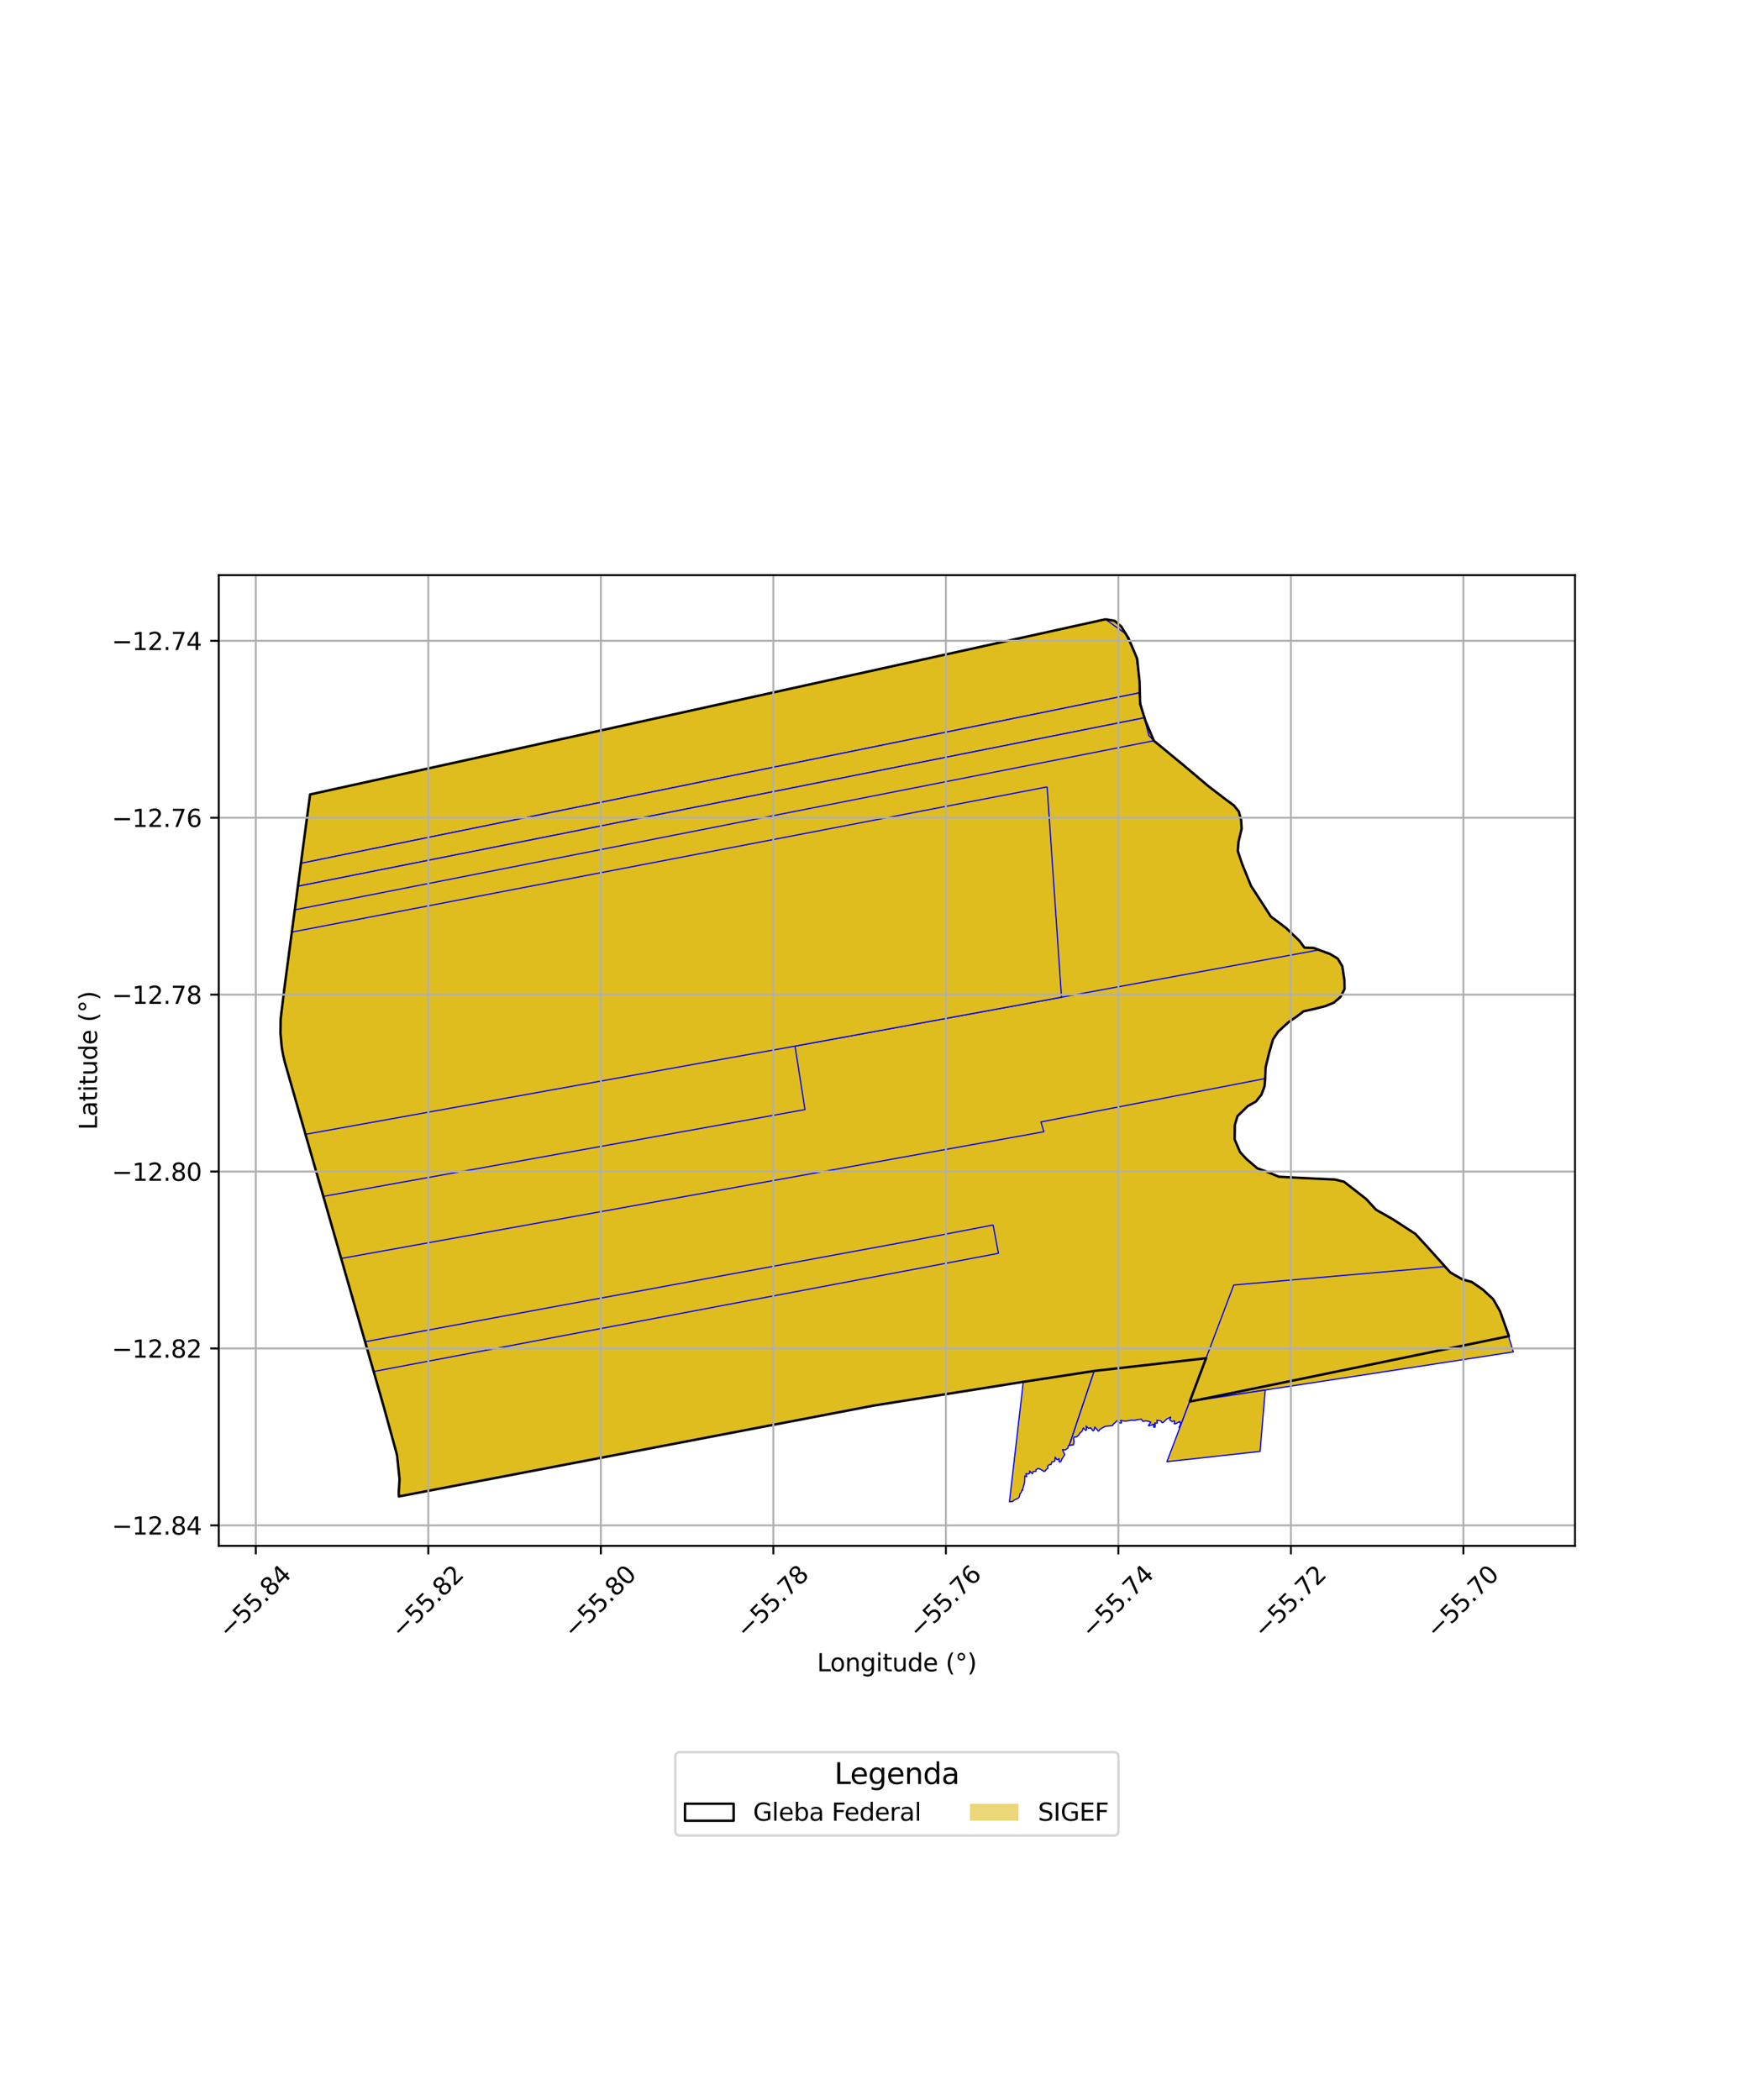 <?xml version="1.0" encoding="utf-8" standalone="no"?>
<!DOCTYPE svg PUBLIC "-//W3C//DTD SVG 1.1//EN"
  "http://www.w3.org/Graphics/SVG/1.1/DTD/svg11.dtd">
<svg xmlns:xlink="http://www.w3.org/1999/xlink" width="720pt" height="864pt" viewBox="0 0 720 864" xmlns="http://www.w3.org/2000/svg" version="1.1">
 <defs>
  <style type="text/css">*{stroke-linejoin: round; stroke-linecap: butt}</style>
 </defs>
 <g id="figure_1">
  <g id="patch_1">
   <path d="M 0 864 
L 720 864 
L 720 0 
L 0 0 
z
" style="fill: #ffffff"/>
  </g>
  <g id="axes_1">
   <g id="patch_2">
    <path d="M 90 636.011 
L 648 636.011 
L 648 236.629 
L 90 236.629 
z
" style="fill: #ffffff"/>
   </g>
   <g id="PatchCollection_1">
    <path d="M 474.727 304.754 
L 476.895 306.806 
L 481.555 311.041 
L 484.691 313.402 
L 430.819 323.754 
L 120.064 383.485 
L 121.285 374.322 
L 474.727 304.754 
" clip-path="url(#pf556cc4934)" style="fill: #e0bd1f; stroke: #0000ff; stroke-width: 0.5"/>
    <path d="M 461.588 493.728 
L 463.852 505.583 
L 410.795 515.653 
L 408.596 503.996 
L 439.389 498.069 
L 461.588 493.728 
" clip-path="url(#pf556cc4934)" style="fill: #e0bd1f; stroke: #0000ff; stroke-width: 0.5"/>
    <path d="M 450.208 564.048 
L 439.911 594.746 
L 439.483 594.86 
L 439.406 595.752 
L 438.287 596.555 
L 437.111 596.419 
L 438.08 598.482 
L 436.883 600.315 
L 436.483 601.296 
L 435.976 601.54 
L 435.713 601.326 
L 435.76 600.162 
L 434.86 600.608 
L 434.12 599.486 
L 433.945 601.198 
L 432.773 601.473 
L 432.435 602.558 
L 431.698 602.601 
L 431.008 603.275 
L 431.163 604.114 
L 430.677 604.389 
L 429.842 605.332 
L 429.414 605.377 
L 429.073 605.039 
L 427.216 604.134 
L 426.263 604.671 
L 426.205 605.345 
L 425.138 605.399 
L 424.735 606.334 
L 423.607 605.187 
L 423.53 606.251 
L 423.058 606.433 
L 422.08 606.31 
L 422.463 607.462 
L 422.37 607.558 
L 421.652 607.232 
L 421.529 609.965 
L 420.844 612.358 
L 420.842 613.088 
L 420.526 612.938 
L 420.147 614.024 
L 419.628 614.631 
L 419.456 615.625 
L 419.055 616.331 
L 417.282 617.173 
L 416.559 617.792 
L 415.319 617.857 
L 421.009 568.533 
L 450.208 564.048 
" clip-path="url(#pf556cc4934)" style="fill: #e0bd1f; stroke: #0000ff; stroke-width: 0.5"/>
    <path d="M 454.839 254.783 
L 458.604 255.445 
L 461.319 257.775 
L 464.297 262.579 
L 467.854 271.011 
L 468.844 280.428 
L 469.08 289.588 
L 471.27 296.596 
L 474.727 304.754 
L 475.376 305.295 
L 487.047 314.914 
L 497.258 323.533 
L 504.636 329.168 
L 507.581 331.324 
L 509.681 333.88 
L 510.639 337.398 
L 510.841 340.964 
L 509.539 346.437 
L 509.279 350.187 
L 511.076 355.527 
L 514.707 364.487 
L 519.843 372.408 
L 522.843 377.068 
L 529.008 381.707 
L 534.612 387.067 
L 536.68 389.89 
L 540.448 389.997 
L 547.285 392.53 
L 550.404 394.434 
L 552.245 397.514 
L 553.12 403.219 
L 553.184 406.92 
L 551.524 410.17 
L 548.736 412.55 
L 545.287 413.96 
L 540.015 415.284 
L 536.332 416.068 
L 533.363 418.342 
L 530.174 420.511 
L 525.849 424.477 
L 523.727 427.67 
L 522.16 433.161 
L 520.707 439.122 
L 520.535 443.748 
L 520.282 446.848 
L 519.002 450.345 
L 516.701 453.221 
L 513.361 455.08 
L 509.121 459.221 
L 508.047 462.874 
L 507.974 468.799 
L 510.2 474.007 
L 512.9 476.92 
L 517.298 480.682 
L 521.264 482.094 
L 526.132 484.142 
L 533.875 484.554 
L 549.218 485.29 
L 552.952 486.192 
L 562.084 493.302 
L 566.158 497.731 
L 572.883 501.537 
L 582.347 507.677 
L 588.814 514.735 
L 596.675 523.498 
L 601.735 526.423 
L 605.513 527.421 
L 610.189 530.668 
L 614.373 534.559 
L 617.169 539.484 
L 620.817 549.725 
L 526.879 569.036 
L 489.475 576.669 
L 496.208 558.811 
L 450.208 564.048 
L 421.009 568.533 
L 359.41 578.304 
L 164.126 615.68 
L 164.048 613.937 
L 164.391 608.647 
L 163.38 598.996 
L 163.142 597.854 
L 157.978 579.11 
L 153.736 564.281 
L 151.61 556.925 
L 150.208 552.027 
L 140.364 517.774 
L 139.972 516.435 
L 138.261 510.447 
L 136.532 504.431 
L 133.919 495.321 
L 129.36 479.475 
L 124.195 461.502 
L 122.522 455.69 
L 117.193 437.062 
L 116.478 434.039 
L 115.952 431.066 
L 115.386 425.116 
L 115.47 419.236 
L 116.956 407.002 
L 118.166 397.837 
L 120.613 379.333 
L 121.285 374.322 
L 124.121 352.841 
L 125.827 339.97 
L 127.582 326.86 
L 454.839 254.783 
" clip-path="url(#pf556cc4934)" style="fill: #e0bd1f; stroke: #0000ff; stroke-width: 0.5"/>
    <path d="M 496.208 558.811 
L 489.475 576.669 
L 485.432 587.32 
L 485.097 587.272 
L 485.691 585.95 
L 485.44 584.88 
L 483.534 585.806 
L 483.075 585.769 
L 483.221 585.318 
L 483.212 584.579 
L 482.22 584.877 
L 481.27 584.188 
L 481.651 583.017 
L 480.007 583.837 
L 478.656 585.198 
L 478.143 585.372 
L 477.637 584.594 
L 475.978 584.354 
L 476.156 585.51 
L 475.146 585.466 
L 475.307 586.566 
L 475.173 587.188 
L 474.676 587.211 
L 474.717 585.957 
L 472.715 586.675 
L 472.513 586.457 
L 473.452 585.12 
L 472.449 584.73 
L 471.251 584.545 
L 470.275 584.85 
L 469.581 583.882 
L 467.903 584.091 
L 466.835 584.365 
L 465.674 584.296 
L 462.945 584.712 
L 461.057 584.398 
L 461.403 585.338 
L 461.13 585.514 
L 460.524 585.403 
L 459.621 584.499 
L 457.967 586.058 
L 457.719 586.536 
L 454.611 586.878 
L 452.532 588.089 
L 451.927 588.862 
L 450.473 587.14 
L 450.01 588.565 
L 449.669 588.68 
L 448.73 587.418 
L 447.869 587.689 
L 446.847 586.703 
L 447.08 588.069 
L 446.719 588.582 
L 445.734 587.482 
L 445.19 588.822 
L 444.052 589.847 
L 443.848 590.389 
L 443.007 591.138 
L 441.974 591.239 
L 441.689 591.95 
L 441.919 593.103 
L 441.635 594.462 
L 440.702 594.534 
L 439.911 594.746 
L 450.208 564.048 
L 496.208 558.811 
" clip-path="url(#pf556cc4934)" style="fill: #e0bd1f; stroke: #0000ff; stroke-width: 0.5"/>
    <path d="M 542.658 390.816 
L 547.285 392.53 
L 550.404 394.434 
L 552.245 397.514 
L 553.12 403.219 
L 553.184 406.92 
L 551.524 410.17 
L 548.736 412.55 
L 545.287 413.96 
L 540.015 415.284 
L 536.332 416.068 
L 533.363 418.342 
L 530.174 420.511 
L 525.849 424.477 
L 523.727 427.67 
L 522.16 433.161 
L 520.707 439.122 
L 520.535 443.748 
L 518.567 444.129 
L 454.129 456.598 
L 428.261 461.602 
L 429.492 465.623 
L 367.315 476.841 
L 215.203 504.278 
L 140.364 517.774 
L 133.028 492.23 
L 291.644 463.658 
L 331.192 456.511 
L 327.102 430.406 
L 436.731 410.279 
L 542.658 390.816 
" clip-path="url(#pf556cc4934)" style="fill: #e0bd1f; stroke: #0000ff; stroke-width: 0.5"/>
    <path d="M 430.819 323.754 
L 436.731 410.279 
L 327.102 430.406 
L 287.773 437.467 
L 125.693 466.69 
L 122.522 455.69 
L 117.689 438.792 
L 117.078 436.558 
L 116.78 435.318 
L 116.478 434.039 
L 116.281 432.928 
L 116.056 431.656 
L 115.89 430.511 
L 115.725 429.219 
L 115.575 427.771 
L 115.487 426.603 
L 115.386 425.116 
L 115.373 423.83 
L 115.364 422.779 
L 115.387 421.206 
L 115.47 419.236 
L 115.662 417.204 
L 115.768 416.225 
L 115.929 414.939 
L 116.956 407.002 
L 118.166 397.837 
L 120.064 383.485 
L 430.819 323.754 
" clip-path="url(#pf556cc4934)" style="fill: #e0bd1f; stroke: #0000ff; stroke-width: 0.5"/>
    <path d="M 594.101 521.127 
L 598.847 525.101 
L 603.748 526.758 
L 609.178 529.71 
L 613.95 534.139 
L 617.378 539.945 
L 618.906 544.115 
L 622.636 556.211 
L 520.563 571.888 
L 489.475 576.669 
L 496.208 558.811 
L 507.599 528.699 
L 594.101 521.127 
" clip-path="url(#pf556cc4934)" style="fill: #e0bd1f; stroke: #0000ff; stroke-width: 0.5"/>
    <path d="M 454.839 254.783 
L 462.963 260.673 
L 467.415 269.819 
L 468.805 280.386 
L 468.753 285.057 
L 123.824 355.189 
L 127.582 326.86 
L 454.839 254.783 
" clip-path="url(#pf556cc4934)" style="fill: #e0bd1f; stroke: #0000ff; stroke-width: 0.5"/>
    <path d="M 468.753 285.057 
L 468.732 286.874 
L 470.793 295.323 
L 122.571 364.63 
L 123.824 355.189 
L 468.753 285.057 
" clip-path="url(#pf556cc4934)" style="fill: #e0bd1f; stroke: #0000ff; stroke-width: 0.5"/>
    <path d="M 470.793 295.323 
L 471.304 297.421 
L 472.672 302.651 
L 474.727 304.754 
L 121.285 374.322 
L 122.571 364.63 
L 470.793 295.323 
" clip-path="url(#pf556cc4934)" style="fill: #e0bd1f; stroke: #0000ff; stroke-width: 0.5"/>
    <path d="M 520.563 571.888 
L 518.437 597.156 
L 480.107 601.375 
L 485.132 588.119 
L 485.432 587.32 
L 489.475 576.669 
L 520.563 571.888 
" clip-path="url(#pf556cc4934)" style="fill: #e0bd1f; stroke: #0000ff; stroke-width: 0.5"/>
    <path d="M 408.596 503.996 
L 410.795 515.653 
L 153.736 564.281 
L 150.208 552.027 
L 228.35 537.552 
L 371.209 511.186 
L 408.596 503.996 
" clip-path="url(#pf556cc4934)" style="fill: #e0bd1f; stroke: #0000ff; stroke-width: 0.5"/>
   </g>
   <g id="PatchCollection_2">
    <path d="M 454.839 254.783 
L 458.604 255.445 
L 461.319 257.775 
L 464.297 262.579 
L 467.854 271.011 
L 468.844 280.428 
L 469.08 289.588 
L 471.27 296.596 
L 474.727 304.754 
L 475.376 305.295 
L 487.047 314.914 
L 497.258 323.533 
L 504.636 329.168 
L 507.581 331.324 
L 509.681 333.88 
L 510.639 337.398 
L 510.841 340.964 
L 509.539 346.437 
L 509.279 350.187 
L 511.076 355.527 
L 514.707 364.487 
L 519.843 372.408 
L 522.843 377.068 
L 529.008 381.707 
L 534.612 387.067 
L 536.68 389.89 
L 540.448 389.997 
L 547.285 392.53 
L 550.404 394.434 
L 552.245 397.514 
L 553.12 403.219 
L 553.184 406.92 
L 551.524 410.17 
L 548.736 412.55 
L 545.287 413.96 
L 540.015 415.284 
L 536.332 416.068 
L 533.363 418.342 
L 530.174 420.511 
L 525.849 424.477 
L 523.727 427.67 
L 522.16 433.161 
L 520.707 439.122 
L 520.535 443.748 
L 520.282 446.848 
L 519.002 450.345 
L 516.701 453.221 
L 513.361 455.08 
L 509.121 459.221 
L 508.047 462.874 
L 507.974 468.799 
L 510.2 474.007 
L 512.9 476.92 
L 517.298 480.682 
L 521.264 482.094 
L 526.132 484.142 
L 533.875 484.554 
L 549.218 485.29 
L 552.952 486.192 
L 562.084 493.302 
L 566.158 497.731 
L 572.883 501.537 
L 582.347 507.677 
L 588.814 514.735 
L 596.675 523.498 
L 601.735 526.423 
L 605.513 527.421 
L 610.189 530.668 
L 614.373 534.559 
L 617.169 539.484 
L 620.817 549.725 
L 526.879 569.036 
L 489.475 576.669 
L 496.208 558.811 
L 450.208 564.048 
L 421.009 568.533 
L 359.41 578.304 
L 164.126 615.68 
L 164.048 613.937 
L 164.391 608.647 
L 163.38 598.996 
L 163.142 597.854 
L 157.978 579.11 
L 153.736 564.281 
L 151.61 556.925 
L 150.208 552.027 
L 140.364 517.774 
L 139.972 516.435 
L 138.261 510.447 
L 136.532 504.431 
L 133.919 495.321 
L 129.36 479.475 
L 124.195 461.502 
L 122.522 455.69 
L 117.193 437.062 
L 116.478 434.039 
L 115.952 431.066 
L 115.386 425.116 
L 115.47 419.236 
L 116.956 407.002 
L 118.166 397.837 
L 120.613 379.333 
L 121.285 374.322 
L 124.121 352.841 
L 125.827 339.97 
L 127.582 326.86 
L 454.839 254.783 
" clip-path="url(#pf556cc4934)" style="fill: none; stroke: #000000"/>
   </g>
   <g id="matplotlib.axis_1">
    <g id="xtick_1">
     <g id="line2d_1">
      <path d="M 105.246 636.011 
L 105.246 236.629 
" clip-path="url(#pf556cc4934)" style="fill: none; stroke: #b0b0b0; stroke-width: 0.8; stroke-linecap: square"/>
     </g>
     <g id="line2d_2">
      <defs>
       <path id="m33d11f3b05" d="M 0 0 
L 0 3.5 
" style="stroke: #000000; stroke-width: 0.8"/>
      </defs>
      <g>
       <use xlink:href="#m33d11f3b05" x="105.246" y="636.011" style="stroke: #000000; stroke-width: 0.8"/>
      </g>
     </g>
     <g id="text_1">
      <!-- −55.84 -->
      <g transform="translate(94.113 674.553) rotate(-45) scale(0.1 -0.1)">
       <defs>
        <path id="DejaVuSans-2212" d="M 678 2272 
L 4684 2272 
L 4684 1741 
L 678 1741 
L 678 2272 
z
" transform="scale(0.016)"/>
        <path id="DejaVuSans-35" d="M 691 4666 
L 3169 4666 
L 3169 4134 
L 1269 4134 
L 1269 2991 
Q 1406 3038 1543 3061 
Q 1681 3084 1819 3084 
Q 2600 3084 3056 2656 
Q 3513 2228 3513 1497 
Q 3513 744 3044 326 
Q 2575 -91 1722 -91 
Q 1428 -91 1123 -41 
Q 819 9 494 109 
L 494 744 
Q 775 591 1075 516 
Q 1375 441 1709 441 
Q 2250 441 2565 725 
Q 2881 1009 2881 1497 
Q 2881 1984 2565 2268 
Q 2250 2553 1709 2553 
Q 1456 2553 1204 2497 
Q 953 2441 691 2322 
L 691 4666 
z
" transform="scale(0.016)"/>
        <path id="DejaVuSans-2e" d="M 684 794 
L 1344 794 
L 1344 0 
L 684 0 
L 684 794 
z
" transform="scale(0.016)"/>
        <path id="DejaVuSans-38" d="M 2034 2216 
Q 1584 2216 1326 1975 
Q 1069 1734 1069 1313 
Q 1069 891 1326 650 
Q 1584 409 2034 409 
Q 2484 409 2743 651 
Q 3003 894 3003 1313 
Q 3003 1734 2745 1975 
Q 2488 2216 2034 2216 
z
M 1403 2484 
Q 997 2584 770 2862 
Q 544 3141 544 3541 
Q 544 4100 942 4425 
Q 1341 4750 2034 4750 
Q 2731 4750 3128 4425 
Q 3525 4100 3525 3541 
Q 3525 3141 3298 2862 
Q 3072 2584 2669 2484 
Q 3125 2378 3379 2068 
Q 3634 1759 3634 1313 
Q 3634 634 3220 271 
Q 2806 -91 2034 -91 
Q 1263 -91 848 271 
Q 434 634 434 1313 
Q 434 1759 690 2068 
Q 947 2378 1403 2484 
z
M 1172 3481 
Q 1172 3119 1398 2916 
Q 1625 2713 2034 2713 
Q 2441 2713 2670 2916 
Q 2900 3119 2900 3481 
Q 2900 3844 2670 4047 
Q 2441 4250 2034 4250 
Q 1625 4250 1398 4047 
Q 1172 3844 1172 3481 
z
" transform="scale(0.016)"/>
        <path id="DejaVuSans-34" d="M 2419 4116 
L 825 1625 
L 2419 1625 
L 2419 4116 
z
M 2253 4666 
L 3047 4666 
L 3047 1625 
L 3713 1625 
L 3713 1100 
L 3047 1100 
L 3047 0 
L 2419 0 
L 2419 1100 
L 313 1100 
L 313 1709 
L 2253 4666 
z
" transform="scale(0.016)"/>
       </defs>
       <use xlink:href="#DejaVuSans-2212"/>
       <use xlink:href="#DejaVuSans-35" transform="translate(83.789 0)"/>
       <use xlink:href="#DejaVuSans-35" transform="translate(147.412 0)"/>
       <use xlink:href="#DejaVuSans-2e" transform="translate(211.035 0)"/>
       <use xlink:href="#DejaVuSans-38" transform="translate(242.822 0)"/>
       <use xlink:href="#DejaVuSans-34" transform="translate(306.445 0)"/>
      </g>
     </g>
    </g>
    <g id="xtick_2">
     <g id="line2d_3">
      <path d="M 176.225 636.011 
L 176.225 236.629 
" clip-path="url(#pf556cc4934)" style="fill: none; stroke: #b0b0b0; stroke-width: 0.8; stroke-linecap: square"/>
     </g>
     <g id="line2d_4">
      <g>
       <use xlink:href="#m33d11f3b05" x="176.225" y="636.011" style="stroke: #000000; stroke-width: 0.8"/>
      </g>
     </g>
     <g id="text_2">
      <!-- −55.82 -->
      <g transform="translate(165.092 674.553) rotate(-45) scale(0.1 -0.1)">
       <defs>
        <path id="DejaVuSans-32" d="M 1228 531 
L 3431 531 
L 3431 0 
L 469 0 
L 469 531 
Q 828 903 1448 1529 
Q 2069 2156 2228 2338 
Q 2531 2678 2651 2914 
Q 2772 3150 2772 3378 
Q 2772 3750 2511 3984 
Q 2250 4219 1831 4219 
Q 1534 4219 1204 4116 
Q 875 4013 500 3803 
L 500 4441 
Q 881 4594 1212 4672 
Q 1544 4750 1819 4750 
Q 2544 4750 2975 4387 
Q 3406 4025 3406 3419 
Q 3406 3131 3298 2873 
Q 3191 2616 2906 2266 
Q 2828 2175 2409 1742 
Q 1991 1309 1228 531 
z
" transform="scale(0.016)"/>
       </defs>
       <use xlink:href="#DejaVuSans-2212"/>
       <use xlink:href="#DejaVuSans-35" transform="translate(83.789 0)"/>
       <use xlink:href="#DejaVuSans-35" transform="translate(147.412 0)"/>
       <use xlink:href="#DejaVuSans-2e" transform="translate(211.035 0)"/>
       <use xlink:href="#DejaVuSans-38" transform="translate(242.822 0)"/>
       <use xlink:href="#DejaVuSans-32" transform="translate(306.445 0)"/>
      </g>
     </g>
    </g>
    <g id="xtick_3">
     <g id="line2d_5">
      <path d="M 247.203 636.011 
L 247.203 236.629 
" clip-path="url(#pf556cc4934)" style="fill: none; stroke: #b0b0b0; stroke-width: 0.8; stroke-linecap: square"/>
     </g>
     <g id="line2d_6">
      <g>
       <use xlink:href="#m33d11f3b05" x="247.203" y="636.011" style="stroke: #000000; stroke-width: 0.8"/>
      </g>
     </g>
     <g id="text_3">
      <!-- −55.80 -->
      <g transform="translate(236.07 674.553) rotate(-45) scale(0.1 -0.1)">
       <defs>
        <path id="DejaVuSans-30" d="M 2034 4250 
Q 1547 4250 1301 3770 
Q 1056 3291 1056 2328 
Q 1056 1369 1301 889 
Q 1547 409 2034 409 
Q 2525 409 2770 889 
Q 3016 1369 3016 2328 
Q 3016 3291 2770 3770 
Q 2525 4250 2034 4250 
z
M 2034 4750 
Q 2819 4750 3233 4129 
Q 3647 3509 3647 2328 
Q 3647 1150 3233 529 
Q 2819 -91 2034 -91 
Q 1250 -91 836 529 
Q 422 1150 422 2328 
Q 422 3509 836 4129 
Q 1250 4750 2034 4750 
z
" transform="scale(0.016)"/>
       </defs>
       <use xlink:href="#DejaVuSans-2212"/>
       <use xlink:href="#DejaVuSans-35" transform="translate(83.789 0)"/>
       <use xlink:href="#DejaVuSans-35" transform="translate(147.412 0)"/>
       <use xlink:href="#DejaVuSans-2e" transform="translate(211.035 0)"/>
       <use xlink:href="#DejaVuSans-38" transform="translate(242.822 0)"/>
       <use xlink:href="#DejaVuSans-30" transform="translate(306.445 0)"/>
      </g>
     </g>
    </g>
    <g id="xtick_4">
     <g id="line2d_7">
      <path d="M 318.182 636.011 
L 318.182 236.629 
" clip-path="url(#pf556cc4934)" style="fill: none; stroke: #b0b0b0; stroke-width: 0.8; stroke-linecap: square"/>
     </g>
     <g id="line2d_8">
      <g>
       <use xlink:href="#m33d11f3b05" x="318.182" y="636.011" style="stroke: #000000; stroke-width: 0.8"/>
      </g>
     </g>
     <g id="text_4">
      <!-- −55.78 -->
      <g transform="translate(307.049 674.553) rotate(-45) scale(0.1 -0.1)">
       <defs>
        <path id="DejaVuSans-37" d="M 525 4666 
L 3525 4666 
L 3525 4397 
L 1831 0 
L 1172 0 
L 2766 4134 
L 525 4134 
L 525 4666 
z
" transform="scale(0.016)"/>
       </defs>
       <use xlink:href="#DejaVuSans-2212"/>
       <use xlink:href="#DejaVuSans-35" transform="translate(83.789 0)"/>
       <use xlink:href="#DejaVuSans-35" transform="translate(147.412 0)"/>
       <use xlink:href="#DejaVuSans-2e" transform="translate(211.035 0)"/>
       <use xlink:href="#DejaVuSans-37" transform="translate(242.822 0)"/>
       <use xlink:href="#DejaVuSans-38" transform="translate(306.445 0)"/>
      </g>
     </g>
    </g>
    <g id="xtick_5">
     <g id="line2d_9">
      <path d="M 389.16 636.011 
L 389.16 236.629 
" clip-path="url(#pf556cc4934)" style="fill: none; stroke: #b0b0b0; stroke-width: 0.8; stroke-linecap: square"/>
     </g>
     <g id="line2d_10">
      <g>
       <use xlink:href="#m33d11f3b05" x="389.16" y="636.011" style="stroke: #000000; stroke-width: 0.8"/>
      </g>
     </g>
     <g id="text_5">
      <!-- −55.76 -->
      <g transform="translate(378.027 674.553) rotate(-45) scale(0.1 -0.1)">
       <defs>
        <path id="DejaVuSans-36" d="M 2113 2584 
Q 1688 2584 1439 2293 
Q 1191 2003 1191 1497 
Q 1191 994 1439 701 
Q 1688 409 2113 409 
Q 2538 409 2786 701 
Q 3034 994 3034 1497 
Q 3034 2003 2786 2293 
Q 2538 2584 2113 2584 
z
M 3366 4563 
L 3366 3988 
Q 3128 4100 2886 4159 
Q 2644 4219 2406 4219 
Q 1781 4219 1451 3797 
Q 1122 3375 1075 2522 
Q 1259 2794 1537 2939 
Q 1816 3084 2150 3084 
Q 2853 3084 3261 2657 
Q 3669 2231 3669 1497 
Q 3669 778 3244 343 
Q 2819 -91 2113 -91 
Q 1303 -91 875 529 
Q 447 1150 447 2328 
Q 447 3434 972 4092 
Q 1497 4750 2381 4750 
Q 2619 4750 2861 4703 
Q 3103 4656 3366 4563 
z
" transform="scale(0.016)"/>
       </defs>
       <use xlink:href="#DejaVuSans-2212"/>
       <use xlink:href="#DejaVuSans-35" transform="translate(83.789 0)"/>
       <use xlink:href="#DejaVuSans-35" transform="translate(147.412 0)"/>
       <use xlink:href="#DejaVuSans-2e" transform="translate(211.035 0)"/>
       <use xlink:href="#DejaVuSans-37" transform="translate(242.822 0)"/>
       <use xlink:href="#DejaVuSans-36" transform="translate(306.445 0)"/>
      </g>
     </g>
    </g>
    <g id="xtick_6">
     <g id="line2d_11">
      <path d="M 460.139 636.011 
L 460.139 236.629 
" clip-path="url(#pf556cc4934)" style="fill: none; stroke: #b0b0b0; stroke-width: 0.8; stroke-linecap: square"/>
     </g>
     <g id="line2d_12">
      <g>
       <use xlink:href="#m33d11f3b05" x="460.139" y="636.011" style="stroke: #000000; stroke-width: 0.8"/>
      </g>
     </g>
     <g id="text_6">
      <!-- −55.74 -->
      <g transform="translate(449.006 674.553) rotate(-45) scale(0.1 -0.1)">
       <use xlink:href="#DejaVuSans-2212"/>
       <use xlink:href="#DejaVuSans-35" transform="translate(83.789 0)"/>
       <use xlink:href="#DejaVuSans-35" transform="translate(147.412 0)"/>
       <use xlink:href="#DejaVuSans-2e" transform="translate(211.035 0)"/>
       <use xlink:href="#DejaVuSans-37" transform="translate(242.822 0)"/>
       <use xlink:href="#DejaVuSans-34" transform="translate(306.445 0)"/>
      </g>
     </g>
    </g>
    <g id="xtick_7">
     <g id="line2d_13">
      <path d="M 531.117 636.011 
L 531.117 236.629 
" clip-path="url(#pf556cc4934)" style="fill: none; stroke: #b0b0b0; stroke-width: 0.8; stroke-linecap: square"/>
     </g>
     <g id="line2d_14">
      <g>
       <use xlink:href="#m33d11f3b05" x="531.117" y="636.011" style="stroke: #000000; stroke-width: 0.8"/>
      </g>
     </g>
     <g id="text_7">
      <!-- −55.72 -->
      <g transform="translate(519.984 674.553) rotate(-45) scale(0.1 -0.1)">
       <use xlink:href="#DejaVuSans-2212"/>
       <use xlink:href="#DejaVuSans-35" transform="translate(83.789 0)"/>
       <use xlink:href="#DejaVuSans-35" transform="translate(147.412 0)"/>
       <use xlink:href="#DejaVuSans-2e" transform="translate(211.035 0)"/>
       <use xlink:href="#DejaVuSans-37" transform="translate(242.822 0)"/>
       <use xlink:href="#DejaVuSans-32" transform="translate(306.445 0)"/>
      </g>
     </g>
    </g>
    <g id="xtick_8">
     <g id="line2d_15">
      <path d="M 602.096 636.011 
L 602.096 236.629 
" clip-path="url(#pf556cc4934)" style="fill: none; stroke: #b0b0b0; stroke-width: 0.8; stroke-linecap: square"/>
     </g>
     <g id="line2d_16">
      <g>
       <use xlink:href="#m33d11f3b05" x="602.096" y="636.011" style="stroke: #000000; stroke-width: 0.8"/>
      </g>
     </g>
     <g id="text_8">
      <!-- −55.70 -->
      <g transform="translate(590.963 674.553) rotate(-45) scale(0.1 -0.1)">
       <use xlink:href="#DejaVuSans-2212"/>
       <use xlink:href="#DejaVuSans-35" transform="translate(83.789 0)"/>
       <use xlink:href="#DejaVuSans-35" transform="translate(147.412 0)"/>
       <use xlink:href="#DejaVuSans-2e" transform="translate(211.035 0)"/>
       <use xlink:href="#DejaVuSans-37" transform="translate(242.822 0)"/>
       <use xlink:href="#DejaVuSans-30" transform="translate(306.445 0)"/>
      </g>
     </g>
    </g>
    <g id="text_9">
     <!-- Longitude (°) -->
     <g transform="translate(336.14 687.622) scale(0.1 -0.1)">
      <defs>
       <path id="DejaVuSans-4c" d="M 628 4666 
L 1259 4666 
L 1259 531 
L 3531 531 
L 3531 0 
L 628 0 
L 628 4666 
z
" transform="scale(0.016)"/>
       <path id="DejaVuSans-6f" d="M 1959 3097 
Q 1497 3097 1228 2736 
Q 959 2375 959 1747 
Q 959 1119 1226 758 
Q 1494 397 1959 397 
Q 2419 397 2687 759 
Q 2956 1122 2956 1747 
Q 2956 2369 2687 2733 
Q 2419 3097 1959 3097 
z
M 1959 3584 
Q 2709 3584 3137 3096 
Q 3566 2609 3566 1747 
Q 3566 888 3137 398 
Q 2709 -91 1959 -91 
Q 1206 -91 779 398 
Q 353 888 353 1747 
Q 353 2609 779 3096 
Q 1206 3584 1959 3584 
z
" transform="scale(0.016)"/>
       <path id="DejaVuSans-6e" d="M 3513 2113 
L 3513 0 
L 2938 0 
L 2938 2094 
Q 2938 2591 2744 2837 
Q 2550 3084 2163 3084 
Q 1697 3084 1428 2787 
Q 1159 2491 1159 1978 
L 1159 0 
L 581 0 
L 581 3500 
L 1159 3500 
L 1159 2956 
Q 1366 3272 1645 3428 
Q 1925 3584 2291 3584 
Q 2894 3584 3203 3211 
Q 3513 2838 3513 2113 
z
" transform="scale(0.016)"/>
       <path id="DejaVuSans-67" d="M 2906 1791 
Q 2906 2416 2648 2759 
Q 2391 3103 1925 3103 
Q 1463 3103 1205 2759 
Q 947 2416 947 1791 
Q 947 1169 1205 825 
Q 1463 481 1925 481 
Q 2391 481 2648 825 
Q 2906 1169 2906 1791 
z
M 3481 434 
Q 3481 -459 3084 -895 
Q 2688 -1331 1869 -1331 
Q 1566 -1331 1297 -1286 
Q 1028 -1241 775 -1147 
L 775 -588 
Q 1028 -725 1275 -790 
Q 1522 -856 1778 -856 
Q 2344 -856 2625 -561 
Q 2906 -266 2906 331 
L 2906 616 
Q 2728 306 2450 153 
Q 2172 0 1784 0 
Q 1141 0 747 490 
Q 353 981 353 1791 
Q 353 2603 747 3093 
Q 1141 3584 1784 3584 
Q 2172 3584 2450 3431 
Q 2728 3278 2906 2969 
L 2906 3500 
L 3481 3500 
L 3481 434 
z
" transform="scale(0.016)"/>
       <path id="DejaVuSans-69" d="M 603 3500 
L 1178 3500 
L 1178 0 
L 603 0 
L 603 3500 
z
M 603 4863 
L 1178 4863 
L 1178 4134 
L 603 4134 
L 603 4863 
z
" transform="scale(0.016)"/>
       <path id="DejaVuSans-74" d="M 1172 4494 
L 1172 3500 
L 2356 3500 
L 2356 3053 
L 1172 3053 
L 1172 1153 
Q 1172 725 1289 603 
Q 1406 481 1766 481 
L 2356 481 
L 2356 0 
L 1766 0 
Q 1100 0 847 248 
Q 594 497 594 1153 
L 594 3053 
L 172 3053 
L 172 3500 
L 594 3500 
L 594 4494 
L 1172 4494 
z
" transform="scale(0.016)"/>
       <path id="DejaVuSans-75" d="M 544 1381 
L 544 3500 
L 1119 3500 
L 1119 1403 
Q 1119 906 1312 657 
Q 1506 409 1894 409 
Q 2359 409 2629 706 
Q 2900 1003 2900 1516 
L 2900 3500 
L 3475 3500 
L 3475 0 
L 2900 0 
L 2900 538 
Q 2691 219 2414 64 
Q 2138 -91 1772 -91 
Q 1169 -91 856 284 
Q 544 659 544 1381 
z
M 1991 3584 
L 1991 3584 
z
" transform="scale(0.016)"/>
       <path id="DejaVuSans-64" d="M 2906 2969 
L 2906 4863 
L 3481 4863 
L 3481 0 
L 2906 0 
L 2906 525 
Q 2725 213 2448 61 
Q 2172 -91 1784 -91 
Q 1150 -91 751 415 
Q 353 922 353 1747 
Q 353 2572 751 3078 
Q 1150 3584 1784 3584 
Q 2172 3584 2448 3432 
Q 2725 3281 2906 2969 
z
M 947 1747 
Q 947 1113 1208 752 
Q 1469 391 1925 391 
Q 2381 391 2643 752 
Q 2906 1113 2906 1747 
Q 2906 2381 2643 2742 
Q 2381 3103 1925 3103 
Q 1469 3103 1208 2742 
Q 947 2381 947 1747 
z
" transform="scale(0.016)"/>
       <path id="DejaVuSans-65" d="M 3597 1894 
L 3597 1613 
L 953 1613 
Q 991 1019 1311 708 
Q 1631 397 2203 397 
Q 2534 397 2845 478 
Q 3156 559 3463 722 
L 3463 178 
Q 3153 47 2828 -22 
Q 2503 -91 2169 -91 
Q 1331 -91 842 396 
Q 353 884 353 1716 
Q 353 2575 817 3079 
Q 1281 3584 2069 3584 
Q 2775 3584 3186 3129 
Q 3597 2675 3597 1894 
z
M 3022 2063 
Q 3016 2534 2758 2815 
Q 2500 3097 2075 3097 
Q 1594 3097 1305 2825 
Q 1016 2553 972 2059 
L 3022 2063 
z
" transform="scale(0.016)"/>
       <path id="DejaVuSans-20" transform="scale(0.016)"/>
       <path id="DejaVuSans-28" d="M 1984 4856 
Q 1566 4138 1362 3434 
Q 1159 2731 1159 2009 
Q 1159 1288 1364 580 
Q 1569 -128 1984 -844 
L 1484 -844 
Q 1016 -109 783 600 
Q 550 1309 550 2009 
Q 550 2706 781 3412 
Q 1013 4119 1484 4856 
L 1984 4856 
z
" transform="scale(0.016)"/>
       <path id="DejaVuSans-b0" d="M 1600 4347 
Q 1350 4347 1178 4173 
Q 1006 4000 1006 3750 
Q 1006 3503 1178 3333 
Q 1350 3163 1600 3163 
Q 1850 3163 2022 3333 
Q 2194 3503 2194 3750 
Q 2194 3997 2020 4172 
Q 1847 4347 1600 4347 
z
M 1600 4750 
Q 1800 4750 1984 4673 
Q 2169 4597 2303 4453 
Q 2447 4313 2519 4134 
Q 2591 3956 2591 3750 
Q 2591 3338 2302 3052 
Q 2013 2766 1594 2766 
Q 1172 2766 890 3047 
Q 609 3328 609 3750 
Q 609 4169 896 4459 
Q 1184 4750 1600 4750 
z
" transform="scale(0.016)"/>
       <path id="DejaVuSans-29" d="M 513 4856 
L 1013 4856 
Q 1481 4119 1714 3412 
Q 1947 2706 1947 2009 
Q 1947 1309 1714 600 
Q 1481 -109 1013 -844 
L 513 -844 
Q 928 -128 1133 580 
Q 1338 1288 1338 2009 
Q 1338 2731 1133 3434 
Q 928 4138 513 4856 
z
" transform="scale(0.016)"/>
      </defs>
      <use xlink:href="#DejaVuSans-4c"/>
      <use xlink:href="#DejaVuSans-6f" transform="translate(53.963 0)"/>
      <use xlink:href="#DejaVuSans-6e" transform="translate(115.145 0)"/>
      <use xlink:href="#DejaVuSans-67" transform="translate(178.523 0)"/>
      <use xlink:href="#DejaVuSans-69" transform="translate(242 0)"/>
      <use xlink:href="#DejaVuSans-74" transform="translate(269.783 0)"/>
      <use xlink:href="#DejaVuSans-75" transform="translate(308.992 0)"/>
      <use xlink:href="#DejaVuSans-64" transform="translate(372.371 0)"/>
      <use xlink:href="#DejaVuSans-65" transform="translate(435.848 0)"/>
      <use xlink:href="#DejaVuSans-20" transform="translate(497.371 0)"/>
      <use xlink:href="#DejaVuSans-28" transform="translate(529.158 0)"/>
      <use xlink:href="#DejaVuSans-b0" transform="translate(568.172 0)"/>
      <use xlink:href="#DejaVuSans-29" transform="translate(618.172 0)"/>
     </g>
    </g>
   </g>
   <g id="matplotlib.axis_2">
    <g id="ytick_1">
     <g id="line2d_17">
      <path d="M 90 627.573 
L 648 627.573 
" clip-path="url(#pf556cc4934)" style="fill: none; stroke: #b0b0b0; stroke-width: 0.8; stroke-linecap: square"/>
     </g>
     <g id="line2d_18">
      <defs>
       <path id="m2eeee84fd9" d="M 0 0 
L -3.5 0 
" style="stroke: #000000; stroke-width: 0.8"/>
      </defs>
      <g>
       <use xlink:href="#m2eeee84fd9" x="90" y="627.573" style="stroke: #000000; stroke-width: 0.8"/>
      </g>
     </g>
     <g id="text_10">
      <!-- −12.84 -->
      <g transform="translate(45.992 631.372) scale(0.1 -0.1)">
       <defs>
        <path id="DejaVuSans-31" d="M 794 531 
L 1825 531 
L 1825 4091 
L 703 3866 
L 703 4441 
L 1819 4666 
L 2450 4666 
L 2450 531 
L 3481 531 
L 3481 0 
L 794 0 
L 794 531 
z
" transform="scale(0.016)"/>
       </defs>
       <use xlink:href="#DejaVuSans-2212"/>
       <use xlink:href="#DejaVuSans-31" transform="translate(83.789 0)"/>
       <use xlink:href="#DejaVuSans-32" transform="translate(147.412 0)"/>
       <use xlink:href="#DejaVuSans-2e" transform="translate(211.035 0)"/>
       <use xlink:href="#DejaVuSans-38" transform="translate(242.822 0)"/>
       <use xlink:href="#DejaVuSans-34" transform="translate(306.445 0)"/>
      </g>
     </g>
    </g>
    <g id="ytick_2">
     <g id="line2d_19">
      <path d="M 90 554.79 
L 648 554.79 
" clip-path="url(#pf556cc4934)" style="fill: none; stroke: #b0b0b0; stroke-width: 0.8; stroke-linecap: square"/>
     </g>
     <g id="line2d_20">
      <g>
       <use xlink:href="#m2eeee84fd9" x="90" y="554.79" style="stroke: #000000; stroke-width: 0.8"/>
      </g>
     </g>
     <g id="text_11">
      <!-- −12.82 -->
      <g transform="translate(45.992 558.589) scale(0.1 -0.1)">
       <use xlink:href="#DejaVuSans-2212"/>
       <use xlink:href="#DejaVuSans-31" transform="translate(83.789 0)"/>
       <use xlink:href="#DejaVuSans-32" transform="translate(147.412 0)"/>
       <use xlink:href="#DejaVuSans-2e" transform="translate(211.035 0)"/>
       <use xlink:href="#DejaVuSans-38" transform="translate(242.822 0)"/>
       <use xlink:href="#DejaVuSans-32" transform="translate(306.445 0)"/>
      </g>
     </g>
    </g>
    <g id="ytick_3">
     <g id="line2d_21">
      <path d="M 90 482.006 
L 648 482.006 
" clip-path="url(#pf556cc4934)" style="fill: none; stroke: #b0b0b0; stroke-width: 0.8; stroke-linecap: square"/>
     </g>
     <g id="line2d_22">
      <g>
       <use xlink:href="#m2eeee84fd9" x="90" y="482.006" style="stroke: #000000; stroke-width: 0.8"/>
      </g>
     </g>
     <g id="text_12">
      <!-- −12.80 -->
      <g transform="translate(45.992 485.805) scale(0.1 -0.1)">
       <use xlink:href="#DejaVuSans-2212"/>
       <use xlink:href="#DejaVuSans-31" transform="translate(83.789 0)"/>
       <use xlink:href="#DejaVuSans-32" transform="translate(147.412 0)"/>
       <use xlink:href="#DejaVuSans-2e" transform="translate(211.035 0)"/>
       <use xlink:href="#DejaVuSans-38" transform="translate(242.822 0)"/>
       <use xlink:href="#DejaVuSans-30" transform="translate(306.445 0)"/>
      </g>
     </g>
    </g>
    <g id="ytick_4">
     <g id="line2d_23">
      <path d="M 90 409.222 
L 648 409.222 
" clip-path="url(#pf556cc4934)" style="fill: none; stroke: #b0b0b0; stroke-width: 0.8; stroke-linecap: square"/>
     </g>
     <g id="line2d_24">
      <g>
       <use xlink:href="#m2eeee84fd9" x="90" y="409.222" style="stroke: #000000; stroke-width: 0.8"/>
      </g>
     </g>
     <g id="text_13">
      <!-- −12.78 -->
      <g transform="translate(45.992 413.022) scale(0.1 -0.1)">
       <use xlink:href="#DejaVuSans-2212"/>
       <use xlink:href="#DejaVuSans-31" transform="translate(83.789 0)"/>
       <use xlink:href="#DejaVuSans-32" transform="translate(147.412 0)"/>
       <use xlink:href="#DejaVuSans-2e" transform="translate(211.035 0)"/>
       <use xlink:href="#DejaVuSans-37" transform="translate(242.822 0)"/>
       <use xlink:href="#DejaVuSans-38" transform="translate(306.445 0)"/>
      </g>
     </g>
    </g>
    <g id="ytick_5">
     <g id="line2d_25">
      <path d="M 90 336.439 
L 648 336.439 
" clip-path="url(#pf556cc4934)" style="fill: none; stroke: #b0b0b0; stroke-width: 0.8; stroke-linecap: square"/>
     </g>
     <g id="line2d_26">
      <g>
       <use xlink:href="#m2eeee84fd9" x="90" y="336.439" style="stroke: #000000; stroke-width: 0.8"/>
      </g>
     </g>
     <g id="text_14">
      <!-- −12.76 -->
      <g transform="translate(45.992 340.238) scale(0.1 -0.1)">
       <use xlink:href="#DejaVuSans-2212"/>
       <use xlink:href="#DejaVuSans-31" transform="translate(83.789 0)"/>
       <use xlink:href="#DejaVuSans-32" transform="translate(147.412 0)"/>
       <use xlink:href="#DejaVuSans-2e" transform="translate(211.035 0)"/>
       <use xlink:href="#DejaVuSans-37" transform="translate(242.822 0)"/>
       <use xlink:href="#DejaVuSans-36" transform="translate(306.445 0)"/>
      </g>
     </g>
    </g>
    <g id="ytick_6">
     <g id="line2d_27">
      <path d="M 90 263.655 
L 648 263.655 
" clip-path="url(#pf556cc4934)" style="fill: none; stroke: #b0b0b0; stroke-width: 0.8; stroke-linecap: square"/>
     </g>
     <g id="line2d_28">
      <g>
       <use xlink:href="#m2eeee84fd9" x="90" y="263.655" style="stroke: #000000; stroke-width: 0.8"/>
      </g>
     </g>
     <g id="text_15">
      <!-- −12.74 -->
      <g transform="translate(45.992 267.454) scale(0.1 -0.1)">
       <use xlink:href="#DejaVuSans-2212"/>
       <use xlink:href="#DejaVuSans-31" transform="translate(83.789 0)"/>
       <use xlink:href="#DejaVuSans-32" transform="translate(147.412 0)"/>
       <use xlink:href="#DejaVuSans-2e" transform="translate(211.035 0)"/>
       <use xlink:href="#DejaVuSans-37" transform="translate(242.822 0)"/>
       <use xlink:href="#DejaVuSans-34" transform="translate(306.445 0)"/>
      </g>
     </g>
    </g>
    <g id="text_16">
     <!-- Latitude (°) -->
     <g transform="translate(39.913 464.89) rotate(-90) scale(0.1 -0.1)">
      <defs>
       <path id="DejaVuSans-61" d="M 2194 1759 
Q 1497 1759 1228 1600 
Q 959 1441 959 1056 
Q 959 750 1161 570 
Q 1363 391 1709 391 
Q 2188 391 2477 730 
Q 2766 1069 2766 1631 
L 2766 1759 
L 2194 1759 
z
M 3341 1997 
L 3341 0 
L 2766 0 
L 2766 531 
Q 2569 213 2275 61 
Q 1981 -91 1556 -91 
Q 1019 -91 701 211 
Q 384 513 384 1019 
Q 384 1609 779 1909 
Q 1175 2209 1959 2209 
L 2766 2209 
L 2766 2266 
Q 2766 2663 2505 2880 
Q 2244 3097 1772 3097 
Q 1472 3097 1187 3025 
Q 903 2953 641 2809 
L 641 3341 
Q 956 3463 1253 3523 
Q 1550 3584 1831 3584 
Q 2591 3584 2966 3190 
Q 3341 2797 3341 1997 
z
" transform="scale(0.016)"/>
      </defs>
      <use xlink:href="#DejaVuSans-4c"/>
      <use xlink:href="#DejaVuSans-61" transform="translate(55.713 0)"/>
      <use xlink:href="#DejaVuSans-74" transform="translate(116.992 0)"/>
      <use xlink:href="#DejaVuSans-69" transform="translate(156.201 0)"/>
      <use xlink:href="#DejaVuSans-74" transform="translate(183.984 0)"/>
      <use xlink:href="#DejaVuSans-75" transform="translate(223.193 0)"/>
      <use xlink:href="#DejaVuSans-64" transform="translate(286.572 0)"/>
      <use xlink:href="#DejaVuSans-65" transform="translate(350.049 0)"/>
      <use xlink:href="#DejaVuSans-20" transform="translate(411.572 0)"/>
      <use xlink:href="#DejaVuSans-28" transform="translate(443.359 0)"/>
      <use xlink:href="#DejaVuSans-b0" transform="translate(482.373 0)"/>
      <use xlink:href="#DejaVuSans-29" transform="translate(532.373 0)"/>
     </g>
    </g>
   </g>
   <g id="patch_3">
    <path d="M 90 636.011 
L 90 236.629 
" style="fill: none; stroke: #000000; stroke-width: 0.8; stroke-linejoin: miter; stroke-linecap: square"/>
   </g>
   <g id="patch_4">
    <path d="M 648 636.011 
L 648 236.629 
" style="fill: none; stroke: #000000; stroke-width: 0.8; stroke-linejoin: miter; stroke-linecap: square"/>
   </g>
   <g id="patch_5">
    <path d="M 90 636.011 
L 648 636.011 
" style="fill: none; stroke: #000000; stroke-width: 0.8; stroke-linejoin: miter; stroke-linecap: square"/>
   </g>
   <g id="patch_6">
    <path d="M 90 236.629 
L 648 236.629 
" style="fill: none; stroke: #000000; stroke-width: 0.8; stroke-linejoin: miter; stroke-linecap: square"/>
   </g>
   <g id="legend_1">
    <g id="patch_7">
     <path d="M 279.837 755.18 
L 458.163 755.18 
Q 460.163 755.18 460.163 753.18 
L 460.163 722.888 
Q 460.163 720.888 458.163 720.888 
L 279.837 720.888 
Q 277.837 720.888 277.837 722.888 
L 277.837 753.18 
Q 277.837 755.18 279.837 755.18 
z
" style="fill: #ffffff; opacity: 0.8; stroke: #cccccc; stroke-linejoin: miter"/>
    </g>
    <g id="text_17">
     <!-- Legenda -->
     <g transform="translate(343.281 734.006) scale(0.12 -0.12)">
      <use xlink:href="#DejaVuSans-4c"/>
      <use xlink:href="#DejaVuSans-65" transform="translate(53.963 0)"/>
      <use xlink:href="#DejaVuSans-67" transform="translate(115.486 0)"/>
      <use xlink:href="#DejaVuSans-65" transform="translate(178.963 0)"/>
      <use xlink:href="#DejaVuSans-6e" transform="translate(240.486 0)"/>
      <use xlink:href="#DejaVuSans-64" transform="translate(303.865 0)"/>
      <use xlink:href="#DejaVuSans-61" transform="translate(367.342 0)"/>
     </g>
    </g>
    <g id="patch_8">
     <path d="M 281.837 749.1 
L 301.837 749.1 
L 301.837 742.1 
L 281.837 742.1 
L 281.837 749.1 
z
" style="fill: none; stroke: #000000; stroke-linejoin: miter"/>
    </g>
    <g id="text_18">
     <!-- Gleba Federal -->
     <g transform="translate(309.837 749.1) scale(0.1 -0.1)">
      <defs>
       <path id="DejaVuSans-47" d="M 3809 666 
L 3809 1919 
L 2778 1919 
L 2778 2438 
L 4434 2438 
L 4434 434 
Q 4069 175 3628 42 
Q 3188 -91 2688 -91 
Q 1594 -91 976 548 
Q 359 1188 359 2328 
Q 359 3472 976 4111 
Q 1594 4750 2688 4750 
Q 3144 4750 3555 4637 
Q 3966 4525 4313 4306 
L 4313 3634 
Q 3963 3931 3569 4081 
Q 3175 4231 2741 4231 
Q 1884 4231 1454 3753 
Q 1025 3275 1025 2328 
Q 1025 1384 1454 906 
Q 1884 428 2741 428 
Q 3075 428 3337 486 
Q 3600 544 3809 666 
z
" transform="scale(0.016)"/>
       <path id="DejaVuSans-6c" d="M 603 4863 
L 1178 4863 
L 1178 0 
L 603 0 
L 603 4863 
z
" transform="scale(0.016)"/>
       <path id="DejaVuSans-62" d="M 3116 1747 
Q 3116 2381 2855 2742 
Q 2594 3103 2138 3103 
Q 1681 3103 1420 2742 
Q 1159 2381 1159 1747 
Q 1159 1113 1420 752 
Q 1681 391 2138 391 
Q 2594 391 2855 752 
Q 3116 1113 3116 1747 
z
M 1159 2969 
Q 1341 3281 1617 3432 
Q 1894 3584 2278 3584 
Q 2916 3584 3314 3078 
Q 3713 2572 3713 1747 
Q 3713 922 3314 415 
Q 2916 -91 2278 -91 
Q 1894 -91 1617 61 
Q 1341 213 1159 525 
L 1159 0 
L 581 0 
L 581 4863 
L 1159 4863 
L 1159 2969 
z
" transform="scale(0.016)"/>
       <path id="DejaVuSans-46" d="M 628 4666 
L 3309 4666 
L 3309 4134 
L 1259 4134 
L 1259 2759 
L 3109 2759 
L 3109 2228 
L 1259 2228 
L 1259 0 
L 628 0 
L 628 4666 
z
" transform="scale(0.016)"/>
       <path id="DejaVuSans-72" d="M 2631 2963 
Q 2534 3019 2420 3045 
Q 2306 3072 2169 3072 
Q 1681 3072 1420 2755 
Q 1159 2438 1159 1844 
L 1159 0 
L 581 0 
L 581 3500 
L 1159 3500 
L 1159 2956 
Q 1341 3275 1631 3429 
Q 1922 3584 2338 3584 
Q 2397 3584 2469 3576 
Q 2541 3569 2628 3553 
L 2631 2963 
z
" transform="scale(0.016)"/>
      </defs>
      <use xlink:href="#DejaVuSans-47"/>
      <use xlink:href="#DejaVuSans-6c" transform="translate(77.49 0)"/>
      <use xlink:href="#DejaVuSans-65" transform="translate(105.273 0)"/>
      <use xlink:href="#DejaVuSans-62" transform="translate(166.797 0)"/>
      <use xlink:href="#DejaVuSans-61" transform="translate(230.273 0)"/>
      <use xlink:href="#DejaVuSans-20" transform="translate(291.553 0)"/>
      <use xlink:href="#DejaVuSans-46" transform="translate(323.34 0)"/>
      <use xlink:href="#DejaVuSans-65" transform="translate(375.359 0)"/>
      <use xlink:href="#DejaVuSans-64" transform="translate(436.883 0)"/>
      <use xlink:href="#DejaVuSans-65" transform="translate(500.359 0)"/>
      <use xlink:href="#DejaVuSans-72" transform="translate(561.883 0)"/>
      <use xlink:href="#DejaVuSans-61" transform="translate(602.996 0)"/>
      <use xlink:href="#DejaVuSans-6c" transform="translate(664.275 0)"/>
     </g>
    </g>
    <g id="patch_9">
     <path d="M 399.045 749.1 
L 419.045 749.1 
L 419.045 742.1 
L 399.045 742.1 
z
" style="fill: #e0bd1f; opacity: 0.6"/>
    </g>
    <g id="text_19">
     <!-- SIGEF -->
     <g transform="translate(427.045 749.1) scale(0.1 -0.1)">
      <defs>
       <path id="DejaVuSans-53" d="M 3425 4513 
L 3425 3897 
Q 3066 4069 2747 4153 
Q 2428 4238 2131 4238 
Q 1616 4238 1336 4038 
Q 1056 3838 1056 3469 
Q 1056 3159 1242 3001 
Q 1428 2844 1947 2747 
L 2328 2669 
Q 3034 2534 3370 2195 
Q 3706 1856 3706 1288 
Q 3706 609 3251 259 
Q 2797 -91 1919 -91 
Q 1588 -91 1214 -16 
Q 841 59 441 206 
L 441 856 
Q 825 641 1194 531 
Q 1563 422 1919 422 
Q 2459 422 2753 634 
Q 3047 847 3047 1241 
Q 3047 1584 2836 1778 
Q 2625 1972 2144 2069 
L 1759 2144 
Q 1053 2284 737 2584 
Q 422 2884 422 3419 
Q 422 4038 858 4394 
Q 1294 4750 2059 4750 
Q 2388 4750 2728 4690 
Q 3069 4631 3425 4513 
z
" transform="scale(0.016)"/>
       <path id="DejaVuSans-49" d="M 628 4666 
L 1259 4666 
L 1259 0 
L 628 0 
L 628 4666 
z
" transform="scale(0.016)"/>
       <path id="DejaVuSans-45" d="M 628 4666 
L 3578 4666 
L 3578 4134 
L 1259 4134 
L 1259 2753 
L 3481 2753 
L 3481 2222 
L 1259 2222 
L 1259 531 
L 3634 531 
L 3634 0 
L 628 0 
L 628 4666 
z
" transform="scale(0.016)"/>
      </defs>
      <use xlink:href="#DejaVuSans-53"/>
      <use xlink:href="#DejaVuSans-49" transform="translate(63.477 0)"/>
      <use xlink:href="#DejaVuSans-47" transform="translate(92.969 0)"/>
      <use xlink:href="#DejaVuSans-45" transform="translate(170.459 0)"/>
      <use xlink:href="#DejaVuSans-46" transform="translate(233.643 0)"/>
     </g>
    </g>
   </g>
  </g>
 </g>
 <defs>
  <clipPath id="pf556cc4934">
   <rect x="90" y="236.629" width="558" height="399.382"/>
  </clipPath>
 </defs>
</svg>
